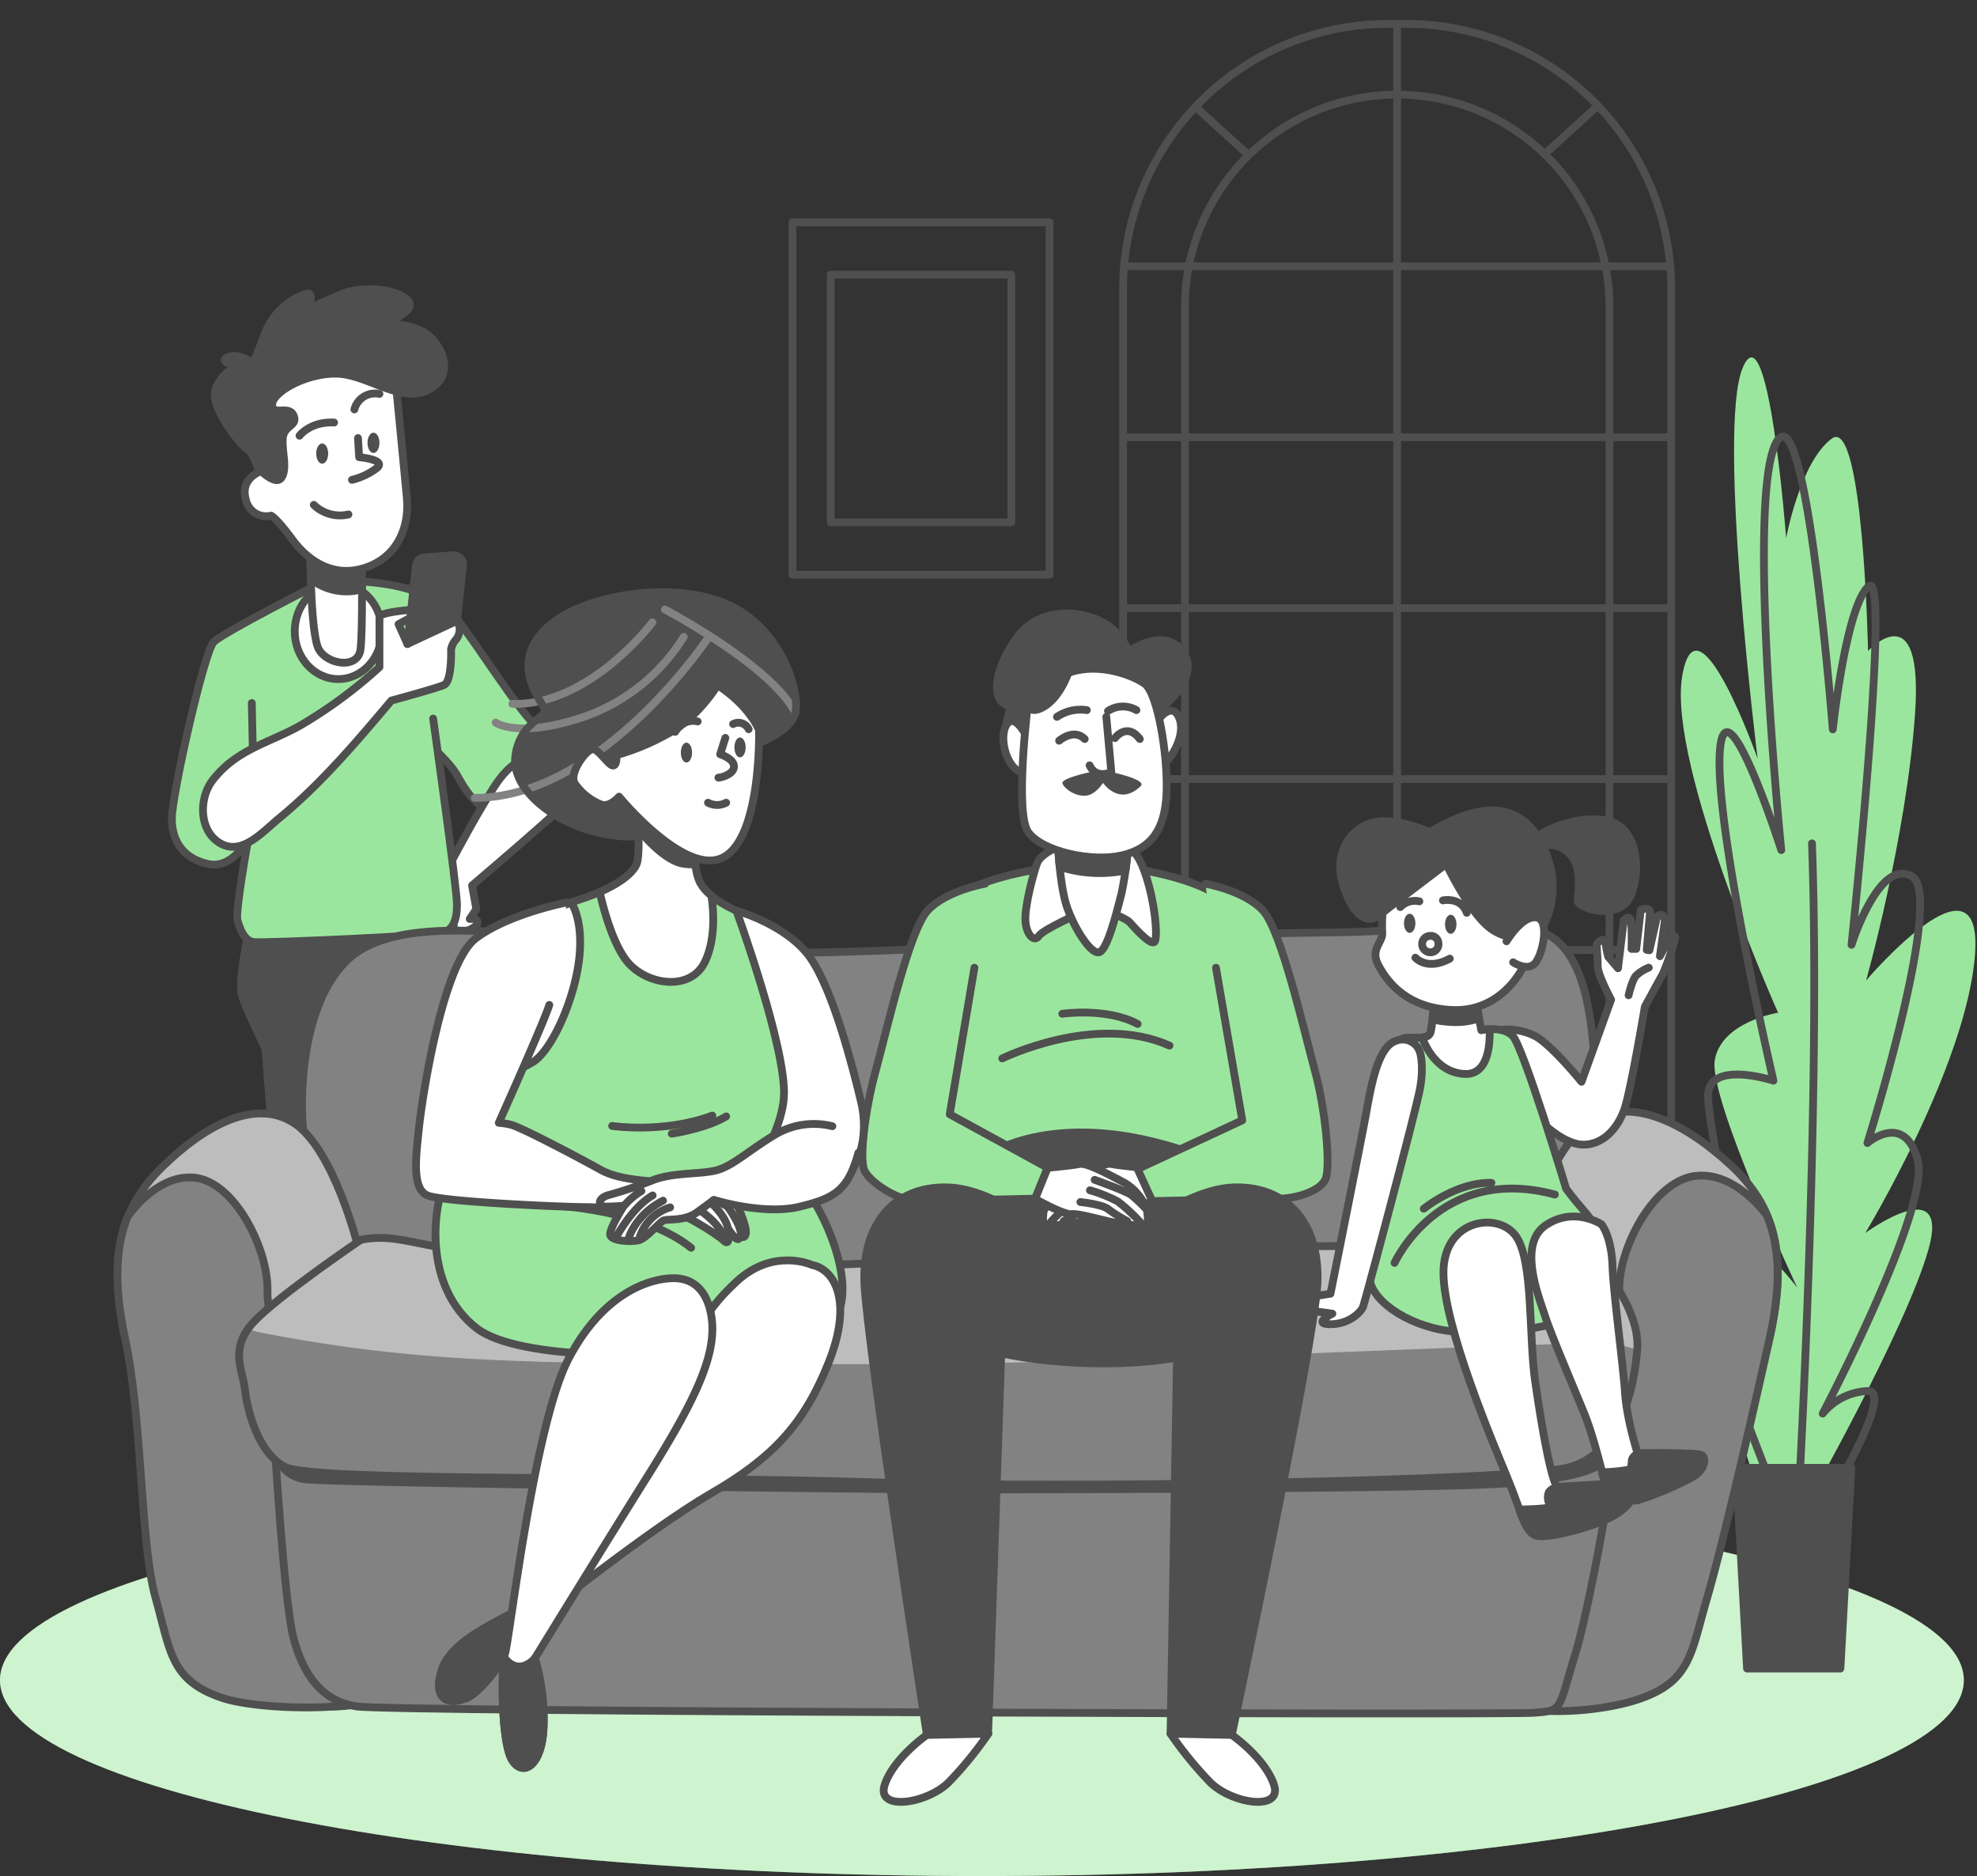 <svg width="254" height="241" fill="none" xmlns="http://www.w3.org/2000/svg"><rect width="100%" height="100%" fill="#333333" stroke="none"/><path d="M126.153 241c69.672 0 126.152-11.266 126.152-25.163 0-13.896-56.48-25.162-126.152-25.162C56.48 190.675 0 201.941 0 215.837 0 229.734 56.48 241 126.153 241z" fill="#9BE69E"/><path opacity=".5" d="M126.153 241c69.672 0 126.152-11.266 126.152-25.163 0-13.896-56.48-25.162-126.152-25.162C56.48 190.675 0 201.941 0 215.837 0 229.734 56.48 241 126.153 241z" fill="#fff"/><path d="M178.304 3.072h2.398a34.01 34.01 0 0134.01 34.011v127.815h-70.418V37.083a34.011 34.011 0 0134.01-34.01v0z" stroke="#4F4F4F" stroke-linecap="round" stroke-linejoin="round"/><path d="M152.242 164.536V39.415A27.258 27.258 0 01179.5 12.157v0a27.255 27.255 0 0125.203 16.821 27.262 27.262 0 012.077 10.437v125.121M179.5 3.072v161.651M144.672 34.209h69.563m-69.563 21.959h69.563m-69.563 21.959h69.563m-69.563 21.953h69.563m-69.563 21.959h69.563m-69.563 21.959h69.563M153.97 14.06l6.309 5.744m44.483-5.744l-6.309 5.744" stroke="#4F4F4F" stroke-linecap="round" stroke-linejoin="round"/><path d="M232.234 193.034s12.578-22.206 15.507-32.448c2.93-10.241-8.091-2.194-8.091-2.194s13.083-21.619 14.098-35.843c1.015-14.224-13.994 3.401-13.994 3.401s5.157-18.327 6.281-34.197c1.125-15.87-6.034-8.13-6.034-8.13s-.598-30.286-4.663-27.28c-4.064 3.006-5.858 12.787-5.858 12.787s-2.277-29.863-5.596-21.849c-3.318 8.014 1.931 50.182 1.931 50.182s-7.784-22.002-9.693-10.587c-1.909 11.416 12.321 43.221 12.321 43.221s-7.23 1.136-8.124 6.035c-.894 4.898 10.598 29.309 10.598 29.309s-9.54-12.776-11.257-4.103c-1.717 8.673 7.944 35.212 7.944 35.212l4.63-3.516z" fill="#9BE69E"/><path d="M246.364 148.94c-1.755-6.171-6.445-2.106-6.445-2.106s9.956-31.74 5.732-34.241c-4.224-2.502-7.773 8.777-7.773 8.777s5.107-48.58 2.194-46.041c-2.912 2.54-4.602 18.371-4.602 18.371s-3.456-44.22-7.296-36.792c-3.84 7.428.68 52.295.68 52.295s-7.197-22.491-7.893-12.661c-.697 9.83 6.89 42.283 6.89 42.283s-8.602-2.809-8.404 2.15c.197 4.959 5.167 27.867 5.167 27.867s-5.316-2.578-4.026 2.463c1.289 5.042 7.356 20.297 7.356 20.297l6.451 2.107s9.325-15.283 5.485-15.009a7.875 7.875 0 00-5.705 2.891s13.95-26.49 12.189-32.651zm-15.211 42.07s2.83-50.627 1.646-82.669" stroke="#4F4F4F" stroke-linecap="round" stroke-linejoin="round"/><path d="M236.452 214.345h-11.997l-1.41-25.782h14.811l-1.404 25.782z" fill="#4F4F4F" stroke="#4F4F4F" stroke-linecap="round" stroke-linejoin="round"/><path d="M134.847 28.564h-33.034v45.267h33.034V28.564z" stroke="#4F4F4F" stroke-linecap="round" stroke-linejoin="round"/><path d="M129.938 35.29h-23.215V67.1h23.215V35.29z" stroke="#4F4F4F" stroke-linecap="round" stroke-linejoin="round"/><path d="M52.431 75.587a11.985 11.985 0 014.598 1.991c1.92 1.481 8.925 12.886 11.52 15.36 2.594 2.474 5.671 5.518 4.602 7.97-1.07 2.452-2.743 6.748-7.362 4.937-4.619-1.81-5.859-4.152-7.087-6.297-1.23-2.145-5.212-5.365-5.212-5.365" fill="#9BE69E"/><path d="M52.431 75.587a11.985 11.985 0 014.598 1.991c1.92 1.481 8.925 12.886 11.52 15.36 2.594 2.474 5.671 5.518 4.602 7.97-1.07 2.452-2.743 6.748-7.362 4.937-4.619-1.81-5.859-4.152-7.087-6.297-1.23-2.145-5.212-5.365-5.212-5.365" stroke="#4F4F4F" stroke-linecap="round" stroke-linejoin="round"/><path d="M71.445 99.082c-3.253-3.522-6.128-.889-8.048 2.139-2.134 3.374-4.032 6.896-5.919 10.423 0 0-2.841 2.699-2.984 3.977-.142 1.278 2.129 4.685 3.291 4.547 1.163-.137 3.413-.855 3.555-1.563.143-.708-.993-.549-.993-.549l.85-1.278-.548-3.033c3.736-3.182 9.517-8.135 11.136-9.759 1.486-1.52.96-3.494-.34-4.904z" fill="#fff" stroke="#4F4F4F" stroke-linecap="round" stroke-linejoin="round"/><path d="M31.987 119.653s-1.503 6.434-.862 8.371c.642 1.936 2.98 6.709 2.98 6.709l4.86 61.834 5.255-.132 2.38-65.081 1.064-.127 1.893 65.208 5.414.214 3.648-63.046s.549-8.152.549-9.013c0-.861-1.42-8.777-1.42-8.777l-25.761 3.84z" fill="#4F4F4F" stroke="#4F4F4F" stroke-linecap="round" stroke-linejoin="round"/><path d="M38.964 196.567s-6.237 5.162-6.368 6.917c-.132 1.755 5.013.949 7.18-1.646 2.167-2.594 4.24-1.898 4.34-3.659l.103-1.761-5.255.149zm15.826 0s6.238 5.156 6.375 6.917c.137 1.761-5.02.949-7.187-1.646-2.166-2.594-4.234-1.898-4.339-3.659l-.104-1.761 5.255.149z" fill="#fff" stroke="#4F4F4F" stroke-linecap="round" stroke-linejoin="round"/><path d="M54.576 83.404l-.614-7.203c-3.988-1.69-11.07-1.92-13.166-1.097 0 0-12.106 6.133-13.335 7.362-1.229 1.229-5.381 19.638-5.381 22.716 0 3.077 1.69 5.211 4.75 5.825 3.061.615 5.063-3.22 5.063-3.22s-1.69 9.326-1.382 10.423c.307 1.097.878 2.661 2.101 2.814 1.223.154 23.648-.823 24.57-1.283.922-.461 1.53-1.377 1.53-3.522 0-2.145-3.066-23.912-3.066-23.912" fill="#9BE69E"/><path d="M54.576 83.404l-.614-7.203c-3.988-1.69-11.07-1.92-13.166-1.097 0 0-12.106 6.133-13.335 7.362-1.229 1.229-5.381 19.638-5.381 22.716 0 3.077 1.69 5.211 4.75 5.825 3.061.615 5.063-3.22 5.063-3.22s-1.69 9.326-1.382 10.423c.307 1.097.878 2.661 2.101 2.814 1.223.154 23.648-.823 24.57-1.283.922-.461 1.53-1.377 1.53-3.522 0-2.145-3.066-23.912-3.066-23.912m-23.171 3.741l-.126-5.743" stroke="#4F4F4F" stroke-linecap="round" stroke-linejoin="round"/><path d="M43.462 87.238c3.09 0 5.596-2.746 5.596-6.133s-2.505-6.133-5.596-6.133c-3.09 0-5.595 2.746-5.595 6.133s2.505 6.133 5.596 6.133z" fill="#fff" stroke="#4F4F4F" stroke-linecap="round" stroke-linejoin="round"/><path d="M39.858 70.376s0 11.036 1.098 13.028c1.097 1.991 5.057 2.606 5.364 0 .308-2.606.154-12.107.154-12.107l-6.615-.921z" fill="#fff" stroke="#4F4F4F" stroke-linecap="round" stroke-linejoin="round"/><path d="M46.49 75.702c0-2.414-.038-4.388-.038-4.388l-6.582-.922s0 1.755.07 3.993a7.366 7.366 0 006.55 1.317z" fill="#4F4F4F" stroke="#4F4F4F" stroke-linecap="round" stroke-linejoin="round"/><path d="M50.895 49.684s1.098 11.19 1.383 14.41c.285 3.22-.922 7.203-5.058 8.734-4.136 1.53-7.51-.61-9.66-3.522-2.15-2.913-2.743-3.067-2.743-3.067a2.655 2.655 0 01-3.214-1.991c-.768-2.606 1.377-3.68 3.06-4.142 0 0-2.742-6.28-2.742-7.97 0-1.69 2.907-5.212 9.04-6.742 6.133-1.53 9.934 4.29 9.934 4.29z" fill="#fff" stroke="#4F4F4F" stroke-linecap="round" stroke-linejoin="round"/><path d="M45.991 56.278l.154 2.452s3.527.307 2.298 1.376a8.63 8.63 0 01-3.22 1.536m-4.903 3.215a4.812 4.812 0 004.448 1.229" stroke="#4F4F4F" stroke-linecap="round" stroke-linejoin="round"/><path d="M42.162 58.269c0 .718-.345 1.3-.767 1.3-.423 0-.769-.582-.769-1.3 0-.719.346-1.306.769-1.306.422 0 .767.587.767 1.306zm5.821-.077c.424 0 .768-.585.768-1.306 0-.72-.344-1.305-.768-1.305-.424 0-.768.584-.768 1.305s.343 1.306.768 1.306z" fill="#4F4F4F"/><path d="M38.482 55.97s1.377-1.843 4.443-1.69m2.605-1.683a2.743 2.743 0 013.22-1.992" stroke="#4F4F4F" stroke-linecap="round" stroke-linejoin="round"/><path d="M33.117 60.106s2.298 2.453 3.066 1.23c.768-1.224 0-3.374.154-5.059.153-1.684 1.991-1.535 1.377-2.912-.615-1.377-2.743.153-2.743-1.383S39.112 48 43.095 48c3.983 0 8.278 3.84 11.805 2.145 3.527-1.696 2.145-5.365.154-7.05-1.992-1.684-5.98-1.535-5.98-1.535s4.904-1.53 3.22-3.067c-1.684-1.536-5.979-1.684-8.277-.762-2.299.921-4.767 2.172-4.767 2.172s1.99-3.22-.768-1.838a8.727 8.727 0 00-4.597 5.212 78.44 78.44 0 01-1.383 3.368s-1.837-1.377-3.214-.763c-1.377.615 1.097 1.097 1.097 1.097s-3.22 1.843-2.743 4.296c.477 2.452 3.374 5.973 4.142 6.434.768.461 1.333 2.397 1.333 2.397z" fill="#4F4F4F" stroke="#4F4F4F" stroke-linecap="round" stroke-linejoin="round"/><path d="M48.75 85.702v-6.434c0-.615 3.989-.922 3.989-.922l.148.922-1.684.916 1.14 2.545s5.755-3.769 6.37-3a2.041 2.041 0 01-.154 2.451c-.304.35-.514.77-.609 1.224 0 0 .148 4.141-.922 4.597-1.07.455-6.747 1.996-6.747 1.996-4.493 5.322-9.035 10.697-14.438 15.135-2.194 1.811-4.822 4.866-7.63 3.149-2.7-1.646-2.634-5.787-.922-8.014 3.066-3.989 7.131-4.756 11.202-7.016a60.163 60.163 0 0010.258-7.549z" fill="#fff" stroke="#4F4F4F" stroke-linecap="round" stroke-linejoin="round"/><path d="M52.344 82.73l1.097-10.04a1.19 1.19 0 011.157-1.097l3.665-.263a1.196 1.196 0 011.223 1.212l-.768 7.208-6.374 2.98z" fill="#4F4F4F" stroke="#4F4F4F" stroke-linecap="round" stroke-linejoin="round"/><path d="M204.202 164.553s3.072-7.68 1.097-23.589c-.861-6.988-.247-21.344-9.803-21.81-10.197-.494-14.361.515-24.581.63-36.863.423-63.973 4.098-86.447 1.931-18.065-1.744-33.65-4.608-40.046 1.816-6.396 6.424-5.864 20.105-5.304 22.76.56 2.655 4.74 20.796 4.74 20.796l159.368-.719.976-1.815z" fill="#828282" stroke="#4F4F4F" stroke-linecap="round" stroke-linejoin="round"/><path d="M45.953 159.967s-3.072-12.288-8.102-15.64c-5.03-3.352-11.586.28-17.006 5.584-5.42 5.305-6.983 11.592-4.745 22.064 2.238 10.472 8.777 25.968 10.752 32.952 1.975 6.983 1.953 10.614 8.514 12.847 6.56 2.233 12.847 2.375 16.895-3.215 4.049-5.589 2.935-31.268-.28-40.911-3.214-9.644-6.028-13.681-6.028-13.681z" fill="#BDBDBD" stroke="#4F4F4F" stroke-linecap="round" stroke-linejoin="round"/><path d="M45.394 214.143c-2.793-5.283-11.17-43.134-11.032-48.312.137-5.179-4.049-13.824-9.216-14.526-4.257-.549-7.68 3.5-8.728 4.937-1.645 4.098-1.766 9.062-.345 15.722 2.232 10.472 1.953 26.292 3.906 33.275 1.953 6.984 1.936 10.626 8.519 12.859 4.317 1.47 15.36 1.706 18.876.329a34.19 34.19 0 00-1.98-4.284z" fill="#828282" stroke="#4F4F4F" stroke-linecap="round" stroke-linejoin="round"/><path d="M195.809 159.731s3.248-12.288 8.552-15.64c5.305-3.352 12.244.28 17.993 5.585 5.749 5.304 7.378 11.591 5.019 22.063s-9.292 25.969-11.36 32.952c-2.069 6.983-2.063 10.614-8.997 12.847-6.934 2.233-13.566 2.375-17.845-3.209-4.278-5.584-3.093-31.268.297-40.917 3.39-9.649 6.341-13.681 6.341-13.681z" fill="#BDBDBD" stroke="#4F4F4F" stroke-linecap="round" stroke-linejoin="round"/><path d="M196.391 214.686c2.945-5.376 11.794-43.682 11.651-48.91-.143-5.228 4.273-13.967 9.709-14.702 4.499-.587 8.092 3.539 9.216 5.003 1.761 4.147 1.871 9.172.373 15.909-2.364 10.603-5.968 26.292-8.036 33.363-2.068 7.071-2.063 10.741-8.996 13.006-4.559 1.487-12.316 2.058-16.035.659a34.65 34.65 0 012.118-4.328z" fill="#828282" stroke="#4F4F4F" stroke-linecap="round" stroke-linejoin="round"/><path d="M208.113 183.544s-3.489 21.679-5.727 28.942c-2.238 7.263-1.536 7.263-5.304 7.543-3.769.279-146.8-.121-151.272-.818-4.47-.697-6.84-4.054-8.096-8.777-1.257-4.723-2.513-26.292-2.513-26.292l166.906-.549 6.006-.049z" fill="#828282" stroke="#4F4F4F" stroke-linecap="round" stroke-linejoin="round"/><path d="M35.207 187.554a4.85 4.85 0 003.752 2.946c2.951.548 78.559 1.343 80.968 1.343 2.408 0 64.077 0 74-.806 9.924-.806 14.971-2.117 14.186-7.493-.784-5.376-.515-1.097-.515-1.097l-173.999 2.155 1.608 2.952z" fill="#4F4F4F"/><path d="M46.37 159.264s-10.74 7.263-13.824 10.615c-3.083 3.352-1.393 6.001-1.097 8.519.296 2.518 1.536 8.097 5.162 10.05 3.626 1.953 48.734 1.097 74.988 1.958 26.255.861 82.691-.159 89.696-1.843 7.005-1.684 8.639-10.335 9.056-15.222.417-4.888-4.591-11.729-7.383-12.563-2.792-.833-26.019-.96-51.85-.4-25.832.56-37.67 2.809-67.133 2.249-29.463-.559-30.912-4.619-37.615-3.363z" fill="#BDBDBD"/><path d="M31.433 178.398c.274 2.513 1.535 8.097 5.161 10.05 3.627 1.953 48.735 1.097 74.989 1.958 26.254.861 82.707-.159 89.712-1.843 7.005-1.684 11.168-8.376 11.585-13.264a6.351 6.351 0 00-.241-2.194c-.988.982-2.88-.083-5.124-.401-4.975-.718-57.324 2.54-96.503 2.54-42.546 0-56.408 0-77.462-4.048-3.132-.604-.982-1.333-.982-1.333-3.094 3.368-1.415 6.017-1.135 8.535z" fill="#828282"/><path d="M46.37 159.264s-10.74 7.263-13.824 10.615c-3.083 3.352-1.393 6.001-1.097 8.519.296 2.518 1.536 8.097 5.162 10.05 3.626 1.953 48.734 1.097 74.988 1.958 26.255.861 82.69-.159 89.696-1.843 7.005-1.684 8.639-10.335 9.056-15.222.417-4.888-4.591-11.729-7.383-12.563-2.792-.833-26.019-.96-51.85-.4-25.832.56-37.67 2.809-67.133 2.249-29.463-.559-30.912-4.619-37.615-3.363z" stroke="#4F4F4F" stroke-linecap="round" stroke-linejoin="round"/><path d="M122.379 122.264l-.22 39.568s-1.728 10.823-1.503 12.32c.225 1.498.214 16.216.214 16.216" stroke="#4F4F4F" stroke-linecap="round" stroke-linejoin="round"/><path d="M192.518 132.346a7.789 7.789 0 014.904.856c2.194 1.35 5.765 5.766 5.765 5.766l3.802-10.549s-1.717-3.187-1.717-4.29c0-1.103-.121-2.194-.121-2.699 0-.505 1.097-.982 1.097-.488.077.66.2 1.315.368 1.958l1.261 1.481.735-6.127s.609-.735.856-.126.143 3.768.143 3.768h.609l.581-4.964s.176-.236.763-.176a.422.422 0 01.434.376.426.426 0 01-.028.206l-.406 4.679.351.055.976-4.317s.412-.406.702-.176c.192.208.296.481.291.763l-.625 4.492 1.388-2.567s.581-.23.581.236a37.103 37.103 0 01-1.563 4.553c-.116.176-2.337 4.262-2.337 4.262s-1.81 10.813-2.628 13.166c-.817 2.353-2.573 4.438-5.085 4.558-2.512.121-5.376-2.742-5.376-2.742l-5.721-11.954z" fill="#fff" stroke="#4F4F4F" stroke-linecap="round" stroke-linejoin="round"/><path d="M209.238 127.854s.428-1.904.949-2.507a4.926 4.926 0 011.646-1.042" stroke="#4F4F4F" stroke-linecap="round" stroke-linejoin="round"/><path d="M184.289 128.172s-.241 3.434-.488 4.388c-.247.955-1.717.735-3.066.735-1.35 0-1.838 2.195-2.085 4.17-.247 1.974-3.187 23.791-2.699 26.879.488 3.088 5.645 6.38 11.284 6.747 5.639.368 13.61-.493 16.802-2.945 3.193-2.452 3.555-4.389 2.82-6.868-.735-2.48-2.699-5.025-3.681-6.128-.982-1.102-1.964-2.452-1.964-2.452s-5.518-18.272-6.868-19.622c-1.349-1.349-4.043-.735-4.043-.735l-.861-4.542-5.151.373z" fill="#9BE69E" stroke="#4F4F4F" stroke-linecap="round" stroke-linejoin="round"/><path d="M179.166 162.232s5.798-12.765 20.604-8.777m-16.847 1.821s4.186-3.434 8.69-3.324" stroke="#4F4F4F" stroke-linecap="round" stroke-linejoin="round"/><path d="M191.382 132.215a6.544 6.544 0 00-1.07.131l-.861-4.542-5.151.368s-.241 3.434-.488 4.388c-.121.489-.549.67-1.097.735.411 1.098 1.92 4.46 5.392 4.663 3.078.209 3.346-3.703 3.275-5.743z" fill="#fff" stroke="#4F4F4F" stroke-linecap="round" stroke-linejoin="round"/><path d="M184.053 130.964c.928.209 1.875.323 2.825.34a9.08 9.08 0 003.149-.488l-.548-3.028-5.151.367s-.132 1.52-.275 2.809zm13.248-23.391s4.048-2.945 8.953-2.194c4.904.752 4.536 8.464 2.699 10.549-1.838 2.084-6.254.735-6.254-.247s.735-4.29-1.097-6.034a3.841 3.841 0 00-3.802-.982l-.499-1.092z" fill="#4F4F4F" stroke="#4F4F4F" stroke-linecap="round" stroke-linejoin="round"/><path d="M177.706 116.526a19.886 19.886 0 00-.12 3.291c.12 1.229-1.597 2.085-.494 4.169 1.103 2.085 3.681 5.645 9.814 5.766 6.133.12 10.176-5.64 10.176-11.037 0-5.398-6.759-9.551-10.33-9.551-3.571 0-7.477 3.067-8.228 4.295a8.133 8.133 0 00-.818 3.067z" fill="#fff" stroke="#4F4F4F" stroke-linecap="round" stroke-linejoin="round"/><path d="M184.794 121.09a1.055 1.055 0 01-.501 1.109 1.06 1.06 0 01-1.149-1.777c.178-.125.39-.193.608-.193a.963.963 0 011.042.861zm-2.946 1.936s1.476 1.717 4.416.121" stroke="#4F4F4F" stroke-linecap="round" stroke-linejoin="round"/><path d="M181.113 119.839c.406 0 .735-.55.735-1.229 0-.678-.329-1.228-.735-1.228-.406 0-.735.55-.735 1.228 0 .679.329 1.229.735 1.229zm6.012-1.108c0 .68-.334 1.229-.74 1.229-.406 0-.735-.549-.735-1.229s.329-1.223.735-1.223c.406 0 .74.548.74 1.223z" fill="#4F4F4F"/><path d="M179.901 116.526a2.594 2.594 0 012.452-.735m3.033-.126s2.326-.489 3.061 1.596" stroke="#4F4F4F" stroke-linecap="round" stroke-linejoin="round"/><path d="M185.282 109.905s3.434 7.603 6.501 9.561c3.066 1.959 6.006.615 6.5-.488a11.067 11.067 0 00.735-8.228c-1.229-4.17-3.801-6.868-7.85-6.622-4.048.247-8.705 3.555-8.705 3.555l2.819 2.222z" fill="#4F4F4F" stroke="#4F4F4F" stroke-linecap="round" stroke-linejoin="round"/><path d="M186.752 110.272s-7.948 6.007-9.44 7.236c-1.493 1.229-3.434.488-4.784-3.928-1.349-4.416 1.476-8.091 5.277-8.091 3.802 0 8.092 2.435 8.092 2.435" fill="#4F4F4F"/><path d="M186.752 110.272s-7.948 6.007-9.44 7.236c-1.493 1.229-3.434.488-4.784-3.928-1.349-4.416 1.476-8.091 5.277-8.091 3.802 0 8.092 2.435 8.092 2.435" stroke="#4F4F4F" stroke-linecap="round" stroke-linejoin="round"/><path d="M193.549 120.92s1.958-3.291 3.801-3.067c1.844.225.856 4.784-.126 5.886-.982 1.103-2.819-.12-2.819-.12" fill="#fff"/><path d="M193.549 120.92s1.958-3.291 3.801-3.067c1.844.225.856 4.784-.126 5.886-.982 1.103-2.819-.12-2.819-.12" stroke="#4F4F4F" stroke-linecap="round" stroke-linejoin="round"/><path d="M182.463 135.287a2.317 2.317 0 00-1.177-1.484 2.328 2.328 0 00-1.89-.113c-2.452.741-3.291 6.133-3.922 9.567-.631 3.434-4.537 22.936-4.537 22.936s-4.048.609-5.765 1.097c-1.717.488-.368.735 2.084.982s3.923.488 3.923.488-2.694 1.349-.242 1.349 3.922-1.596 4.169-2.194c.247-.598 6.868-25.387 7.357-28.207.488-2.82 0-4.421 0-4.421zm23.313 22.008s-3.538-2.364-7.186.104c-3.648 2.469-.861 9.227-.109 11.591.751 2.365 3.647 9.117 5.046 12.551 1.399 3.434 2.573 8.777 2.897 9.765.323.987 2.896 1.613 3.966 1.399a41.113 41.113 0 007.301-3.116c1.284-.856 1.607-2.359.856-2.683-.752-.323-8.157-.214-8.157-.214s-1.394-4.388-1.607-7.723c-.214-3.336-1.504-12.985-1.608-16.205-.104-3.22-.943-4.805-1.399-5.469z" fill="#fff" stroke="#4F4F4F" stroke-linecap="round" stroke-linejoin="round"/><path d="M209.644 187.68c-.01.375-.084.746-.22 1.097a24.876 24.876 0 01-3.593.357c.28 1.097.483 1.898.593 2.194.318.965 2.896 1.613 3.966 1.399a41.113 41.113 0 007.301-3.116c1.284-.856 1.607-2.359.856-2.683-.752-.323-8.157-.214-8.157-.214s-.746.434-.746.966z" fill="#4F4F4F" stroke="#4F4F4F" stroke-linecap="round" stroke-linejoin="round"/><path d="M200.093 191.01s-.883 0-2.847-13.462c-.861-5.892-.214-15.513-2.468-18.733-2.255-3.221-9.326-2.25-9.326 4.668 0 6.917 6.435 22.052 8.229 26.397 1.793 4.344 2.254 7.082 3.84 7.405 1.585.324 7.888-1.289 10.302-2.896 2.413-1.608 2.896-3.84 1.289-3.84-1.608 0-9.019.461-9.019.461z" fill="#fff" stroke="#4F4F4F" stroke-linecap="round" stroke-linejoin="round"/><path d="M198.996 191.679a1.85 1.85 0 00.165 1.689c.301.33-.757.494-3.988.549.74 1.975 1.311 3.176 2.342 3.385 1.613.323 7.888-1.29 10.302-2.897 2.414-1.607 2.896-3.84 1.289-3.84s-9.013.483-9.013.483a1.64 1.64 0 00-1.097.631zM146.054 87.628a9.943 9.943 0 00-2.907-6.621c-2.907-2.743-9.364-3.39-12.43.806-3.067 4.197-3.067 7.592-1.937 8.398l1.13.807s-1.453 2.743.159 4.037c1.613 1.295 2.908 2.584 3.231 1.13.324-1.453-2.101-4.52 1.613-6.945 3.714-2.424 11.141-1.612 11.141-1.612z" fill="#4F4F4F" stroke="#4F4F4F" stroke-linecap="round" stroke-linejoin="round"/><path d="M144.277 84.227s4.844-4.038 7.587-.648c2.743 3.39-2.902 7.752-3.709 8.229-.806.477-4.037-6.133-4.037-6.133s-.806-.642.159-1.448z" fill="#4F4F4F" stroke="#4F4F4F" stroke-linecap="round" stroke-linejoin="round"/><path d="M148.693 92.625s1.827-2.688 2.792-.433c.966 2.254-1.097 5.376-2.04 6.034-.944.658-.752-5.6-.752-5.6z" fill="#fff" stroke="#4F4F4F" stroke-linecap="round" stroke-linejoin="round"/><path d="M132.253 95.308s-1.723-3.972-2.902-2.255c-1.18 1.717.11 6.232 2.364 6.232.293-.464.509-.971.642-1.503" fill="#fff"/><path d="M132.253 95.308s-1.723-3.972-2.902-2.255c-1.18 1.717.11 6.232 2.364 6.232.293-.464.509-.971.642-1.503" stroke="#4F4F4F" stroke-linecap="round" stroke-linejoin="round"/><path d="M158.425 134.255c-1.882-4.97.861-17.987-3.423-20.044-4.285-2.057-10.275-2.743-10.275-2.743l-4.97.181-4.97-.181s-5.996.686-10.28 2.743c-4.284 2.057-1.541 15.074-3.423 20.044-1.882 4.97-3.429 11.471-2.743 15.585.686 4.114 3.083 5.65 4.97 6.166 1.295.351 10.703.219 16.457.104 5.738.115 15.146.247 16.457-.104 1.881-.516 4.279-2.057 4.964-6.166.686-4.109-.877-10.648-2.764-15.585z" fill="#9BE69E" stroke="#4F4F4F" stroke-linecap="round" stroke-linejoin="round"/><path d="M128.769 135.967s11.975-5.903 21.487-1.646m-13.774-4.092s5.738-.823 9.677 1.311" stroke="#4F4F4F" stroke-linecap="round" stroke-linejoin="round"/><path d="M137.113 108.308s-3.33 1.098-3.867 2.584c-.538 1.487-1.613 5.585-1.503 7.411.109 1.827 1.179 2.792 1.717 1.937.537-.856 5.694-3.116 6.341-3.44.647-.323 4.619.861 5.37 1.717.752.856 2.902 3.226 3.226 2.364.324-.861 0-4.728-1.097-8.162-1.097-3.434-2.041-3.977-3.977-4.515-1.937-.537-6.21.104-6.21.104z" fill="#fff" stroke="#4F4F4F" stroke-linecap="round" stroke-linejoin="round"/><path d="M135.906 108.095s.214 5.375 1.097 8.168c.883 2.792 3.22 6.555 4.295 6.034 1.076-.521 2.261-5.486 2.793-7.521a48.12 48.12 0 00.861-6.127s-7.653.521-9.046-.554z" fill="#fff" stroke="#4F4F4F" stroke-linecap="round" stroke-linejoin="round"/><path d="M144.93 108.632s-7.631.549-9.024-.548c0 0 .06 1.464.236 3.264a16.802 16.802 0 007.921.581c.187-.038.357-.088.549-.132.181-1.64.318-3.165.318-3.165z" fill="#4F4F4F" stroke="#4F4F4F" stroke-linecap="round" stroke-linejoin="round"/><path d="M132.116 89.981s-1.827 14.444 0 16.934c1.826 2.491 8.129 3.84 11.947 2.984 3.818-.855 5.645-3.291 5.815-8.135.17-4.844-1.163-12.781-2.825-13.939-1.662-1.157-5.809-2.66-9.463-1.497-3.653 1.163-4.981 2.325-5.474 3.653z" fill="#fff" stroke="#4F4F4F" stroke-linecap="round" stroke-linejoin="round"/><path d="M137.596 85.433s-1.097 4.159-3.72 5.486c-2.622 1.328-1.969-2.194-1.311-4.158" fill="#4F4F4F"/><path d="M137.596 85.433s-1.097 4.159-3.72 5.486c-2.622 1.328-1.969-2.194-1.311-4.158m3.506 8.393s1.87-1.646 3.291-.22m3.878-.114s1.542-2.096 3.198.115" stroke="#4F4F4F" stroke-linecap="round" stroke-linejoin="round"/><path d="M142.138 92.088l.642 7.092s-1.931.966-2.793-.86" fill="#fff"/><path d="M142.138 92.088l.642 7.092s-1.931.966-2.793-.86m-4.191-6.232a5.399 5.399 0 013.84-.862m2.716.11a3.478 3.478 0 013.653-.11" stroke="#4F4F4F" stroke-linecap="round" stroke-linejoin="round"/><path d="M140.635 99.07s-4.449.846-4.125 1.597c.323.752 1.689 1.646 2.978 1.547 1.289-.099 2.222-1.646 2.222-1.646s2.079 3.072 4.838.423c.883-.845-3.768-1.816-3.768-1.816s-1.503.647-2.145-.104z" fill="#4F4F4F"/><path d="M158.128 151.771s-.329-2.891-10.658-5.272c-10.33-2.38-17.878-.175-21.328 2.381-3.451 2.556-5.579 4.251-6.89 8.843-1.311 4.591-1.646 13.599 8.694 15.979 10.341 2.381 26.732 2.025 31.488-2.638 7.674-7.515.17-17.609-1.306-19.293z" fill="#4F4F4F" stroke="#4F4F4F" stroke-linecap="round" stroke-linejoin="round"/><path d="M146.872 150.021s-3.193-.296-4.109-.499c-.916-.203-4.076 1.53-5.809 2.446a6.801 6.801 0 00-2.858 3.467c0 .308-.302 1.833.208 2.041.51.208 3.056-.411 3.769-.411.713 0 4.69-1.224 5.71-1.098 1.021.127 4.702-1.963 4.702-1.963l-1.613-3.983z" fill="#fff" stroke="#4F4F4F" stroke-linecap="round" stroke-linejoin="round"/><path d="M142.664 154.415s-2.858.307-3.571.916a18.417 18.417 0 01-2.446 1.531m4.794-3.956a18.89 18.89 0 00-3.571 1.427 21.572 21.572 0 00-2.957 2.743m5.914-5.514s-3.977 1.427-4.69 1.937a20.517 20.517 0 00-2.041 1.936" stroke="#4F4F4F" stroke-linecap="round" stroke-linejoin="round"/><path d="M154.875 113.525s4.97.856 7.368 3.423c2.397 2.568 5.31 15.585 6.681 20.555 1.371 4.97 2.057 12.43 1.371 13.972-.685 1.541-3.752 2.529-6.303 2.529-2.55 0-15.952.29-15.952.29l-1.881-4.114 13.445-6.259-3.379-19.606" fill="#9BE69E"/><path d="M154.875 113.525s4.97.856 7.368 3.423c2.397 2.568 5.31 15.585 6.681 20.555 1.371 4.97 2.057 12.43 1.371 13.972-.685 1.541-3.752 2.529-6.303 2.529-2.55 0-15.952.29-15.952.29l-1.881-4.114 13.445-6.259-3.379-19.606" stroke="#4F4F4F" stroke-linecap="round" stroke-linejoin="round"/><path d="M126.564 113.525s-4.97.856-7.367 3.423c-2.397 2.568-5.31 15.585-6.676 20.555-1.366 4.97-2.156 11.289-1.47 12.831.685 1.541 4.284 3.938 6.851 3.938 2.568 0 15.086-.29 15.086-.29l1.613-3.961-12.584-6.879 3.176-18.827" fill="#9BE69E"/><path d="M126.564 113.525s-4.97.856-7.367 3.423c-2.397 2.568-5.31 15.585-6.676 20.555-1.366 4.97-2.156 11.289-1.47 12.831.685 1.541 4.284 3.938 6.851 3.938 2.568 0 15.086-.29 15.086-.29l1.613-3.961-12.584-6.879 3.176-18.827" stroke="#4F4F4F" stroke-linecap="round" stroke-linejoin="round"/><path d="M134.601 150.021s3.187-.296 4.103-.499c.916-.203 4.081 1.53 5.815 2.446a6.776 6.776 0 012.852 3.467c0 .308.307 1.833-.203 2.041-.51.208-3.061-.411-3.774-.411-.713 0-4.69-1.224-5.711-1.098-1.02.127-4.695-1.963-4.695-1.963l1.613-3.983z" fill="#fff" stroke="#4F4F4F" stroke-linecap="round" stroke-linejoin="round"/><path d="M138.808 154.415s2.853.307 3.566.916a18.866 18.866 0 002.446 1.531m-4.789-3.956c1.235.352 2.429.83 3.566 1.427 1.07.819 2.06 1.737 2.957 2.743m-5.914-5.514s3.977 1.427 4.69 1.937a20.517 20.517 0 012.041 1.936" stroke="#4F4F4F" stroke-linecap="round" stroke-linejoin="round"/><path d="M136.806 160.241s-8.201-7.543-15.086-7.708c-6.884-.164-10.971 4.757-10.664 12.299.307 7.543 8.026 58.044 8.026 58.044l7.872-.165 1.98-57.385" fill="#4F4F4F"/><path d="M136.806 160.241s-8.201-7.543-15.086-7.708c-6.884-.164-10.971 4.757-10.664 12.299.307 7.543 8.026 58.044 8.026 58.044l7.872-.165 1.98-57.385" stroke="#4F4F4F" stroke-linecap="round" stroke-linejoin="round"/><path d="M119.082 222.875s-4.268 2.952-5.415 6.397c-1.146 3.445 5.415 2.463 8.229-.324a47.386 47.386 0 005.085-6.237l-7.899.164z" fill="#fff" stroke="#4F4F4F" stroke-linecap="round" stroke-linejoin="round"/><path d="M143.515 160.241s8.201-7.543 15.091-7.708c6.89-.164 10.971 4.757 10.658 12.299-.313 7.543-11.004 58.044-11.004 58.044l-7.872-.165.988-57.385" fill="#4F4F4F"/><path d="M143.515 160.241s8.201-7.543 15.091-7.708c6.89-.164 10.971 4.757 10.658 12.299-.313 7.543-11.004 58.044-11.004 58.044l-7.872-.165.988-57.385" stroke="#4F4F4F" stroke-linecap="round" stroke-linejoin="round"/><path d="M158.26 222.875s4.268 2.952 5.414 6.397c1.147 3.445-5.414 2.463-8.201-.324a47.386 47.386 0 01-5.085-6.237l7.872.164z" fill="#fff" stroke="#4F4F4F" stroke-linecap="round" stroke-linejoin="round"/><path d="M97.189 95.565s4.328-1.442 4.992-3.993c.663-2.551-1.772-11.103-9.101-14.104-7.329-3-19.32-.888-23.43 3.78-4.108 4.668.226 8.99.335 9.99.11.998-3.22 1.645-3.774 5.885-.554 4.241 4.888 8.547 10.769 9.874 5.88 1.328 8.777-.334 8.777-2.556s-1.333-4.218 1.223-5.88c2.556-1.663 5.436-4.773 6.66-4.663 1.223.11 3.549 1.667 3.549 1.667z" fill="#4F4F4F"/><path d="M87.847 81.813A24.685 24.685 0 0175.23 92.016c-8.596 2.957-11.548.807-11.548.807m20.133-12.875s-8.053 10.74-17.993 10.472m25.245-8.607s-13.714 20.681-30.078 20.681m24.438-24.192s13.638 7.159 16.754 13.248" stroke="#828282" stroke-linecap="round" stroke-linejoin="round"/><path d="M97.189 95.565s4.328-1.442 4.992-3.993c.663-2.551-1.772-11.103-9.101-14.104-7.329-3-19.32-.888-23.43 3.78-4.108 4.668.226 8.99.335 9.99.11.998-3.22 1.645-3.774 5.885-.554 4.241 4.888 8.547 10.769 9.874 5.88 1.328 8.777-.334 8.777-2.556s-1.333-4.218 1.223-5.88c2.556-1.663 5.436-4.773 6.66-4.663 1.223.11 3.549 1.667 3.549 1.667z" stroke="#4F4F4F" stroke-linecap="round" stroke-linejoin="round"/><path d="M94.632 116.992s6.44 1.777 9.436 5.996c2.995 4.218 5.551 14.323 6.582 18.651 1.032 4.328-.312 9.079-3.291 10.631-2.979 1.553-7.91-4.388-9.128-6.632-1.218-2.244-1.223-10.324-2.194-15.766-.971-5.441-2.996-12.211-2.996-12.211s-.96-1.113 1.591-.669z" fill="#fff" stroke="#4F4F4F" stroke-linecap="round" stroke-linejoin="round"/><path d="M81.752 102.987s.67 6.665 0 8.108c-.67 1.443-3.105 3.105-7.213 4.438-4.11 1.333-6.885 2.447-9.107 6.221-2.221 3.774-4.651 22.935-7.438 27.976-2.842 5.146-3.505 15.667 3.231 20.89 5.486 4.273 24.751 3.757 31.63 2.742 6.879-1.014 13.001-.038 14.888-4.811 1.887-4.772-2.008-12.841-3.895-15.282-1.887-2.442-5.683-4.855-5.683-4.855s2.37-4.114 2.551-7.548c.335-6.221-6.106-23.874-6.106-23.874s-3.883-1.645-4.772-3.774c-.889-2.128-.549-5.107-.549-5.107l-7.537-5.124z" fill="#9BE69E" stroke="#4F4F4F" stroke-linecap="round" stroke-linejoin="round"/><path d="M71.319 154.881s11.322.494 17.477 5.415M78.647 144.64s6.66.998 12.875-1.333m-5.217 2.331s4.444-.664 6.994-2.222" stroke="#4F4F4F" stroke-linecap="round" stroke-linejoin="round"/><path d="M68.433 136.45c2.441-1.443 5.436-8.103 5.996-13.435.439-4.235-.593-6.363-1.032-7.054-3.488 1.185-5.957 2.425-7.965 5.837-1.371 2.331-3.165 10.389-4.783 17.493 2.189.011 5.573-1.563 7.784-2.841zm21.427-23.232c-.889-2.106-.549-5.107-.549-5.107l-7.559-5.124s.67 6.665 0 8.108c-.515 1.097-2.1 2.37-4.706 3.5.46 2.035 1.81 7.252 3.933 9.375 2.66 2.666 7.767 3.22 9.545-.329 1.777-3.549.888-8.437.888-8.437l.044-.115a5.227 5.227 0 01-1.596-1.871z" fill="#fff" stroke="#4F4F4F" stroke-linecap="round" stroke-linejoin="round"/><path d="M89.306 108.111l-6.555-4.432-.895.488c.066.839.148 2.019.181 3.192 1.454 1.646 3.56 3.681 5.513 4.054a7.3 7.3 0 001.85.116 14.385 14.385 0 01-.094-3.418z" fill="#4F4F4F"/><path d="M92.191 88.017s-2.44 4.109-6.33 6.215a30.282 30.282 0 01-6.66 2.776s.11 1.333-.444 1.333-1.777-1.997-2.55-2.106c-.774-.11-3.22 3.105-2.338 4.437a7.398 7.398 0 003.335 2.666c1.098.445 2.332-.998 2.332-.998s8.546 10.423 13.434 7.773c4.888-2.649 4.548-16.32 4.548-16.32s-1.108-3-5.327-5.776z" fill="#fff" stroke="#4F4F4F" stroke-linecap="round" stroke-linejoin="round"/><path d="M88.916 96.679c0 .702-.323 1.273-.724 1.273-.4 0-.718-.549-.718-1.273 0-.724.323-1.278.718-1.278.395 0 .724.57.724 1.278zm6.884-.669c0 .707-.323 1.278-.723 1.278-.4 0-.719-.549-.719-1.278 0-.73.318-1.273.719-1.273.4 0 .724.57.724 1.273z" fill="#4F4F4F"/><path d="M93.19 94.792l-.664 2.106s1.772.549 1.772 1.558c0 1.01-1.646 1.443-1.997 1.443m-1.333 3.22a2.48 2.48 0 002.331 0m-6.549-9.106s.998-1.777 2.885-1.333m4.553.334a1.454 1.454 0 011.997.664" stroke="#4F4F4F" stroke-linecap="round" stroke-linejoin="round"/><path d="M90.633 153.57s3.78.62 4.005 1.097c.225.478 1.481 3.193 1.14 3.988-.34.796-1.025-.34-1.25-1.141-.225-.8-2.743-2.616-2.743-2.616" fill="#fff"/><path d="M90.633 153.57s3.78.62 4.005 1.097c.225.478 1.481 3.193 1.14 3.988-.34.796-1.025-.34-1.25-1.141-.225-.8-2.743-2.616-2.743-2.616" stroke="#4F4F4F" stroke-linecap="round" stroke-linejoin="round"/><path d="M89.97 153.636s3.203.993 3.516 1.399c.664.861 1.97 3.001 1.645 3.796-.323.795-.767.318-2.424-2.271a7.384 7.384 0 00-1.563-1.487" fill="#fff"/><path d="M89.97 153.636s3.203.993 3.516 1.399c.664.861 1.97 3.001 1.645 3.796-.323.795-.767.318-2.424-2.271a7.384 7.384 0 00-1.563-1.487" stroke="#4F4F4F" stroke-linecap="round" stroke-linejoin="round"/><path d="M72.822 115.933s-7.483 1.432-11.701 4.619c-4.219 3.188-6.84 20.155-7.285 24.258-.444 4.103-.91 7.97 1.135 8.777 2.047.806 17.313 1.481 20.385 1.481 3.072 0 11.618 1.13 12.299 1.13.68 0 4.668 2.507 5.354 3.193.685.685.784-.593.455-1.827-.444-1.646-2.743-4.213-5.579-5.124-2.836-.91-7.63-.455-10.708-2.161-3.077-1.706-10.472-5.601-11.613-5.815a9.746 9.746 0 00-1.481-.225s5.924-13.209 6.49-15.146" fill="#fff"/><path d="M72.822 115.933s-7.483 1.432-11.701 4.619c-4.219 3.188-6.84 20.155-7.285 24.258-.444 4.103-.91 7.97 1.135 8.777 2.047.806 17.313 1.481 20.385 1.481 3.072 0 11.618 1.13 12.299 1.13.68 0 4.668 2.507 5.354 3.193.685.685.784-.593.455-1.827-.444-1.646-2.743-4.213-5.579-5.124-2.836-.91-7.63-.455-10.708-2.161-3.077-1.706-10.472-5.601-11.613-5.815a9.746 9.746 0 00-1.481-.225s5.924-13.209 6.49-15.146m19.704 26.644s2.743 1.937 2.743 3.648" stroke="#4F4F4F" stroke-linecap="round" stroke-linejoin="round"/><path d="M106.942 144.678a9.77 9.77 0 00-7.219.998c-3.55 2.112-5.551 4.109-7.68 4.663-2.128.554-5.661.225-8.327 1.333a54.982 54.982 0 01-5.661 1.887c-1.333.445-1.224 1.443-.225 1.443.998 0 2.331-.11 2.331-.11s-1.772 2.776-1.772 3.665c0 .888 2.661.998 3.66.773.998-.225 2.665-2.331 3.22-2.551.553-.219 2.665.11 4.218-.998 1.552-1.108 2.222-1.646 2.222-1.646s6.33 1.997 10.971.889 6.27-2.161 7.603-6.934" fill="#fff"/><path d="M106.942 144.678a9.77 9.77 0 00-7.219.998c-3.55 2.112-5.551 4.109-7.68 4.663-2.128.554-5.661.225-8.327 1.333a54.982 54.982 0 01-5.661 1.887c-1.333.445-1.224 1.443-.225 1.443.998 0 2.331-.11 2.331-.11s-1.772 2.776-1.772 3.665c0 .888 2.661.998 3.66.773.998-.225 2.665-2.331 3.22-2.551.553-.219 2.665.11 4.218-.998 1.552-1.108 2.222-1.646 2.222-1.646s6.33 1.997 10.971.889 6.27-2.161 7.603-6.934m-30.1 6.808a8.873 8.873 0 012.222-1.887m-3.22 5.88s2.002-3.774 4.663-5.326m-3.116 5.612s.806-3.067 4.449-4.937m-3.111 5.096a5.949 5.949 0 014.027-4.235" stroke="#4F4F4F" stroke-linecap="round" stroke-linejoin="round"/><path d="M104.342 162.506s-4.937-2.293-9.699 2.112c-4.761 4.405-4.717 6.583-11.059 15.596-6.341 9.013-15.513 25.557-17.45 26.792-1.936 1.234-8.107 3.697-9.325 7.4-1.218 3.703.549 4.761 3.17 3.703 2.623-1.059 7.05-8.64 7.757-9.167.708-.527 15.69-12.513 23.621-17.099 7.933-4.586 11.943-8.892 15.113-16.824 3.171-7.932.691-11.986-2.128-12.513z" fill="#fff" stroke="#4F4F4F" stroke-linecap="round" stroke-linejoin="round"/><path d="M67.6 209.063a4.67 4.67 0 01-1.954-1.772c-2.315 1.305-7.68 3.681-8.853 7.131-1.235 3.703.548 4.762 3.17 3.703 2.546-1.037 6.649-7.971 7.636-9.062z" fill="#4F4F4F" stroke="#4F4F4F" stroke-linecap="round" stroke-linejoin="round"/><path d="M68.707 213.034s8.887-14.46 14.526-23.451c5.64-8.991 8.289-14.449 8.289-18.859 0 0 .23-6.49-4.937-6.523-3.176 0-9.166 1.942-13.572 10.423-4.404 8.481-7.58 36.134-8.107 37.719-.527 1.586-.549 11.46.877 13.753 1.427 2.293 3.879.702 4.054-4.235a27.25 27.25 0 00-1.13-8.827z" fill="#fff" stroke="#4F4F4F" stroke-linecap="round" stroke-linejoin="round"/><path d="M64.78 212.914c-.395 2.655-.28 11.064 1.004 13.165 1.415 2.288 3.878.702 4.053-4.235a27.239 27.239 0 00-1.13-8.804s-2.013 2.43-3.927-.126z" fill="#4F4F4F" stroke="#4F4F4F" stroke-linecap="round" stroke-linejoin="round"/></svg>